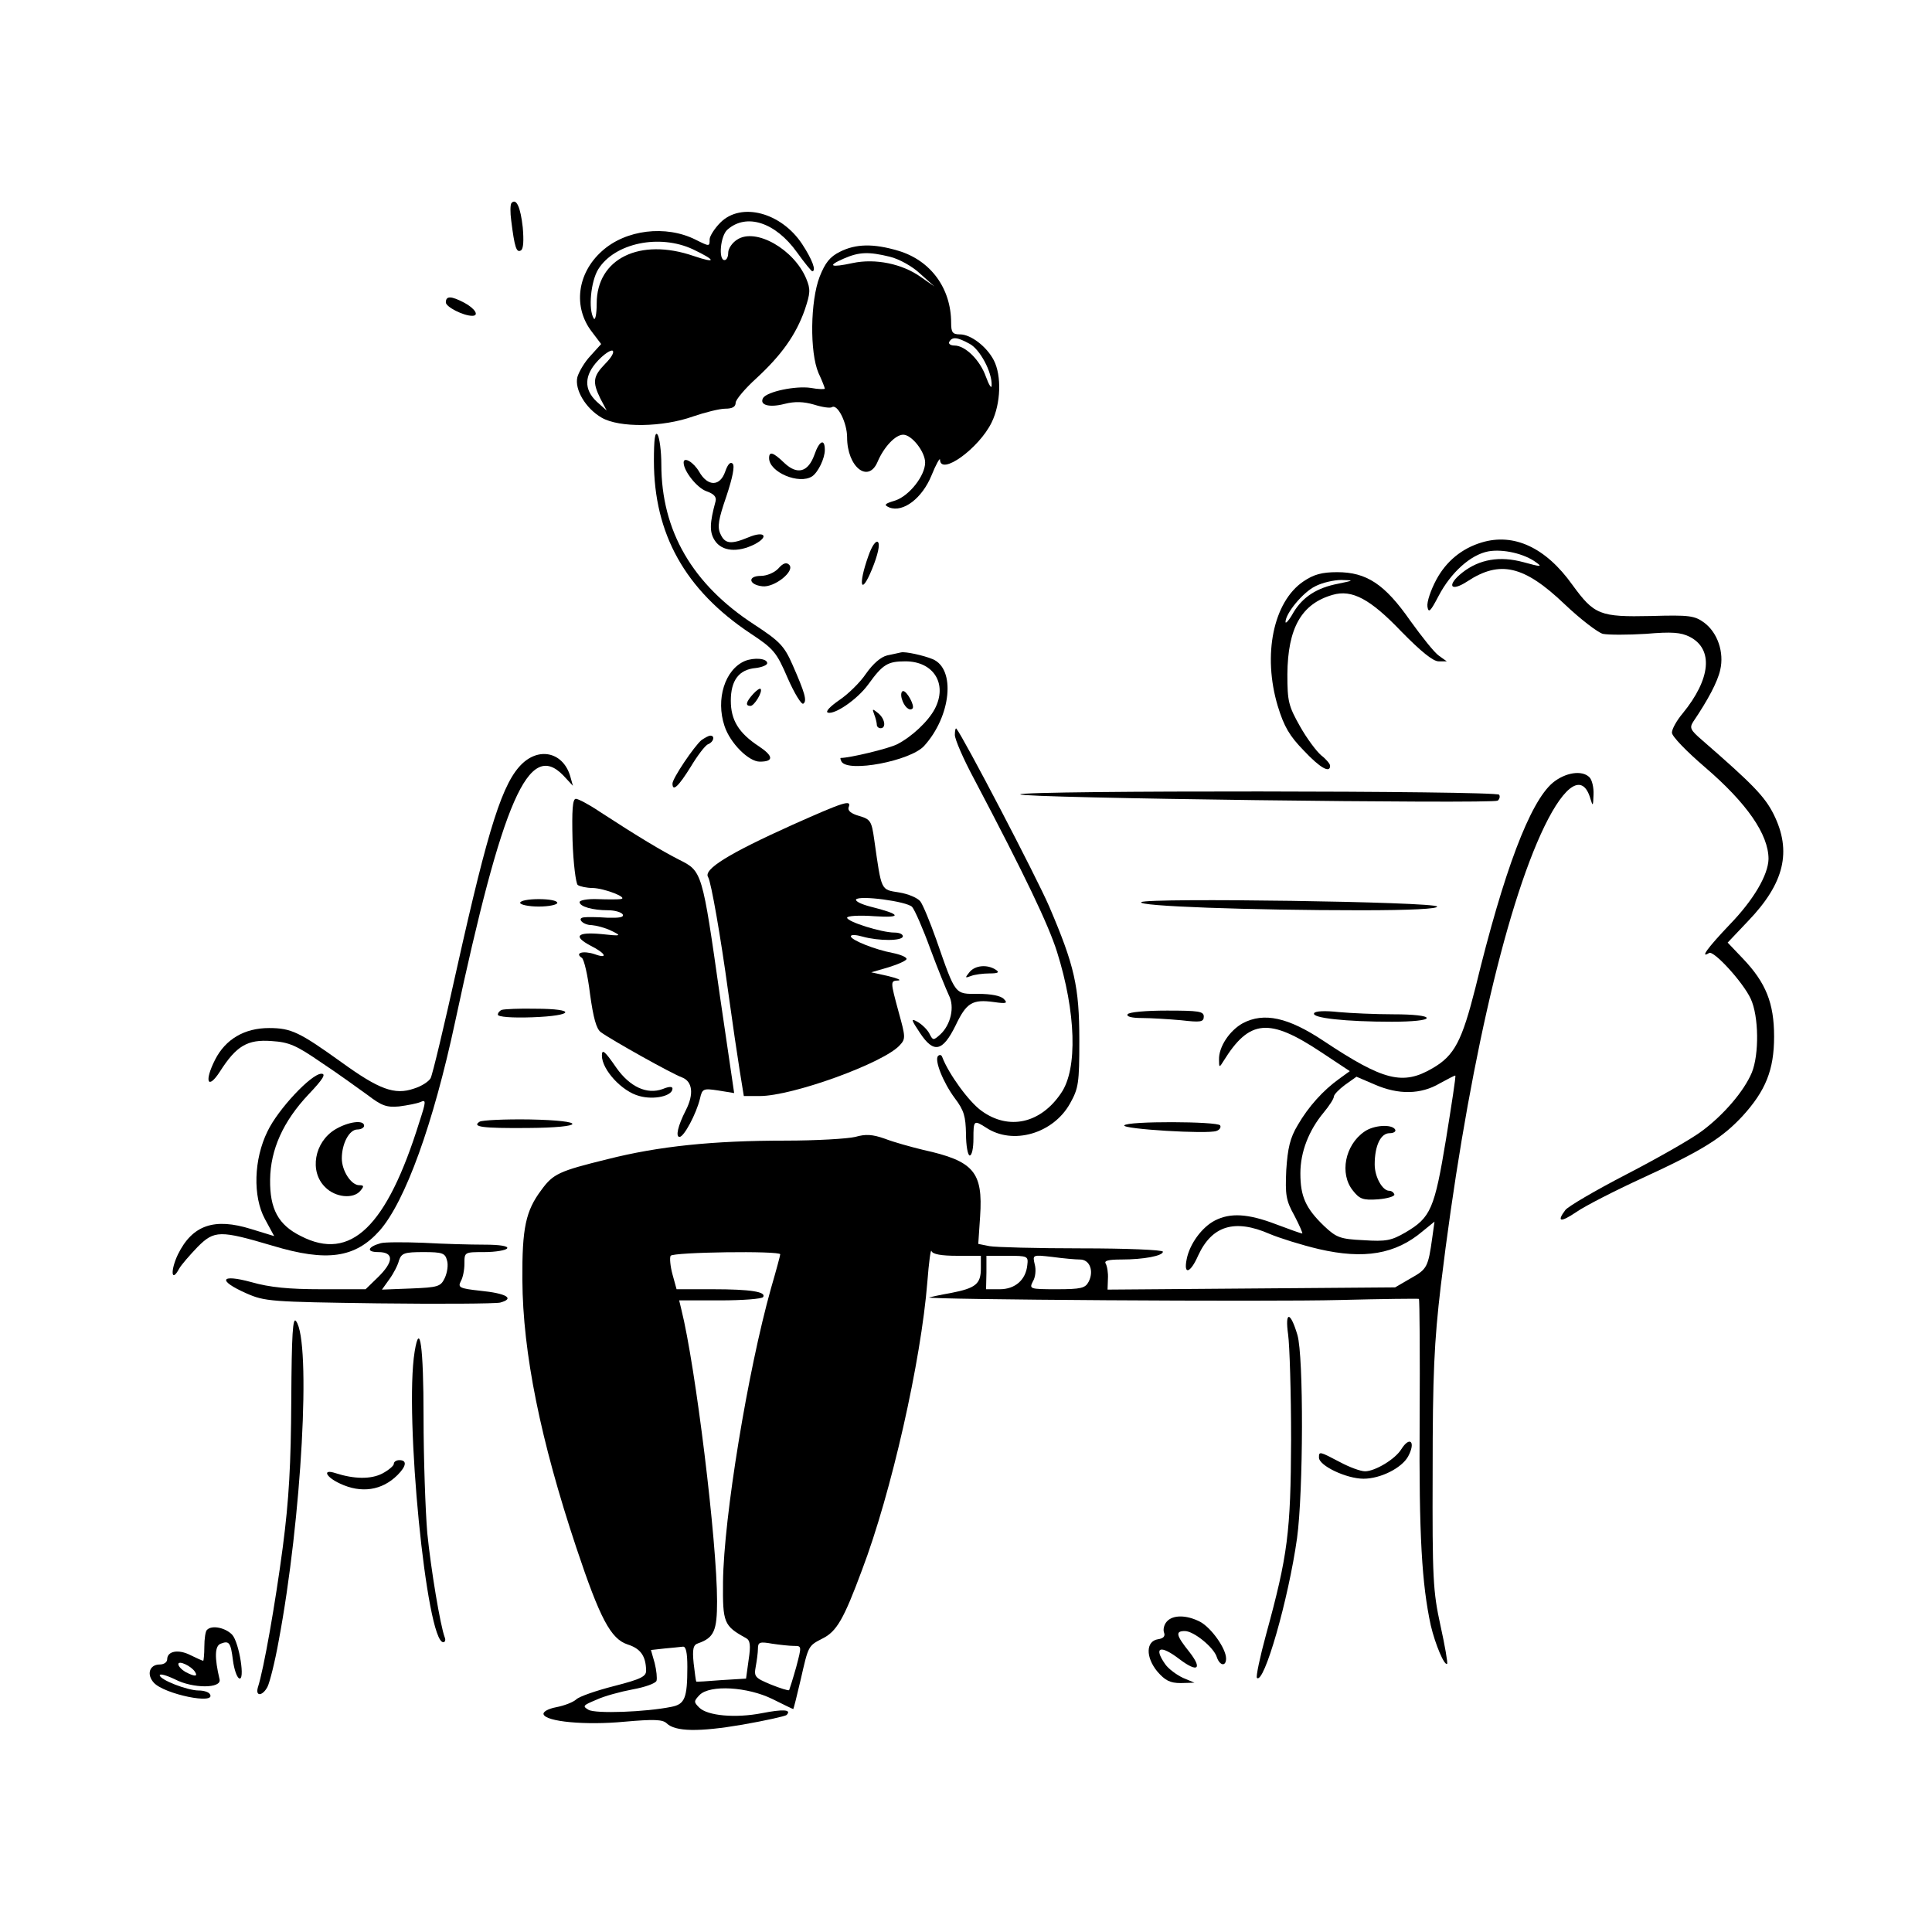 <?xml version="1.0" standalone="no"?>
<!DOCTYPE svg PUBLIC "-//W3C//DTD SVG 20010904//EN"
 "http://www.w3.org/TR/2001/REC-SVG-20010904/DTD/svg10.dtd">
<svg version="1.0" xmlns="http://www.w3.org/2000/svg"
 width="520pt" height="520pt" viewBox="0 0 520 520"
 preserveAspectRatio="xMidYMid meet">

<g transform="translate(0,520) scale(0.1,-0.1)"
fill="#000000" stroke="none">
<path d="M1377 4654 c-4 -4 -4 -26 -1 -48 9 -72 14 -87 26 -80 7 4 8 27 5 62
-6 54 -17 79 -30 66z"/>
<path d="M1939 4601 c-16 -16 -29 -37 -29 -45 0 -20 0 -20 -38 -1 -80 40 -188
27 -252 -31 -67 -60 -78 -151 -27 -217 l25 -33 -29 -32 c-16 -17 -31 -43 -35
-57 -8 -33 22 -84 65 -109 48 -28 165 -26 246 3 32 11 72 21 87 21 19 0 28 5
28 16 0 8 25 38 56 66 67 62 106 116 130 184 15 45 16 55 4 84 -33 79 -136
138 -186 105 -13 -8 -24 -24 -24 -35 0 -11 -4 -20 -10 -20 -17 0 -11 66 8 82
51 45 129 20 187 -61 20 -28 39 -51 41 -51 12 0 0 32 -27 73 -56 85 -164 114
-220 58z m-74 -72 c63 -30 64 -39 2 -18 -145 50 -261 -7 -261 -128 0 -29 -4
-47 -8 -40 -15 24 -8 99 12 132 44 71 165 96 255 54z m-236 -308 c-33 -34 -35
-49 -13 -94 l17 -32 -27 24 c-35 33 -34 71 4 111 16 17 34 29 39 26 5 -4 -4
-19 -20 -35z"/>
<path d="M2260 4522 c-26 -13 -39 -29 -54 -67 -25 -65 -27 -203 -3 -259 10
-21 17 -40 17 -42 0 -2 -17 -2 -38 2 -41 6 -117 -10 -128 -27 -11 -19 16 -27
58 -16 28 7 51 6 79 -2 22 -7 43 -10 48 -7 15 10 41 -42 41 -81 0 -80 57 -125
82 -66 17 40 48 73 69 73 23 0 59 -46 59 -75 0 -35 -42 -89 -80 -102 -30 -9
-32 -12 -16 -19 37 -14 88 25 113 86 12 30 23 49 23 43 1 -45 105 30 139 100
25 51 27 126 6 167 -19 37 -62 70 -91 70 -20 0 -24 5 -24 31 0 93 -55 168
-142 194 -67 20 -115 19 -158 -3z m135 -13 c25 -6 61 -26 82 -46 l38 -34 -36
25 c-50 36 -123 51 -184 38 -60 -13 -70 -8 -24 12 41 18 67 19 124 5z m214
-234 c28 -14 62 -77 60 -113 0 -9 -7 1 -15 23 -16 46 -56 85 -85 85 -11 0 -17
5 -14 10 8 14 21 13 54 -5z"/>
<path d="M1200 4386 c0 -12 47 -36 71 -36 20 0 7 20 -21 35 -36 19 -50 19 -50
1z"/>
<path d="M1760 3960 c0 -197 84 -348 260 -465 62 -41 70 -50 100 -120 18 -41
37 -72 42 -69 11 7 4 30 -29 105 -22 50 -34 63 -103 108 -166 108 -250 252
-250 431 0 36 -5 72 -10 80 -7 10 -10 -12 -10 -70z"/>
<path d="M2192 3976 c-17 -47 -46 -55 -81 -22 -30 29 -41 32 -41 13 0 -38 81
-72 116 -49 16 11 34 48 34 71 0 32 -15 25 -28 -13z"/>
<path d="M1840 3955 c0 -23 36 -68 61 -77 20 -7 28 -15 25 -27 -16 -59 -17
-83 -2 -106 19 -29 61 -33 107 -10 40 21 27 37 -16 19 -48 -20 -64 -18 -76 9
-9 19 -5 40 16 101 17 51 23 82 17 88 -6 6 -13 -1 -20 -21 -14 -41 -47 -41
-70 -1 -15 26 -42 42 -42 25z"/>
<path d="M2337 3703 c-28 -79 -20 -108 10 -35 16 39 22 67 16 73 -5 5 -16 -9
-26 -38z"/>
<path d="M3988 3740 c-53 -16 -95 -50 -122 -100 -15 -28 -26 -60 -24 -73 3
-18 8 -13 30 29 33 63 86 111 134 120 39 7 97 -6 129 -30 17 -12 12 -12 -35 1
-63 17 -118 8 -164 -28 -43 -34 -33 -54 13 -24 88 58 153 43 262 -61 42 -40
89 -76 103 -80 15 -3 67 -3 116 0 70 6 94 4 118 -8 64 -33 57 -113 -19 -206
-16 -19 -29 -42 -29 -52 0 -10 40 -51 89 -93 113 -97 171 -181 171 -247 -1
-43 -40 -110 -105 -177 -58 -61 -81 -92 -55 -76 12 8 91 -78 112 -123 22 -47
23 -150 3 -199 -21 -50 -76 -114 -134 -157 -26 -20 -117 -72 -202 -116 -85
-44 -160 -88 -166 -97 -24 -32 -13 -34 30 -5 23 16 103 57 177 91 163 75 215
108 270 167 62 68 85 124 85 214 0 90 -22 145 -84 210 l-41 43 55 58 c98 102
118 188 69 287 -24 48 -56 81 -194 201 -30 26 -33 32 -23 48 40 59 66 108 73
140 11 47 -7 100 -43 127 -26 19 -40 21 -143 18 -138 -3 -153 3 -212 84 -72
101 -158 140 -244 114z"/>
<path d="M2095 3670 c-10 -11 -31 -20 -47 -20 -37 0 -33 -24 4 -28 32 -4 89
41 72 58 -7 7 -16 5 -29 -10z"/>
<path d="M3508 3635 c-81 -55 -110 -198 -69 -335 17 -56 32 -81 70 -120 44
-47 71 -62 71 -41 0 5 -11 18 -24 28 -13 11 -39 46 -57 78 -31 55 -34 67 -34
140 1 125 38 190 122 214 52 15 101 -11 185 -99 52 -53 85 -80 100 -80 l22 0
-21 15 c-12 8 -46 51 -77 94 -69 99 -118 131 -197 131 -41 0 -63 -6 -91 -25z
m94 -6 c-58 -11 -96 -36 -121 -78 -11 -20 -21 -31 -21 -25 0 23 47 80 80 96
19 10 51 17 70 17 35 -1 35 -1 -8 -10z"/>
<path d="M2425 3444 c-5 -1 -22 -5 -37 -8 -17 -4 -38 -22 -57 -49 -16 -24 -49
-56 -73 -72 -23 -16 -37 -30 -30 -33 19 -6 80 36 109 76 39 54 52 62 100 62
76 0 114 -61 79 -128 -18 -34 -62 -75 -101 -95 -23 -12 -128 -37 -152 -37 -2
0 -1 -4 2 -10 18 -30 185 2 222 42 73 80 86 208 23 234 -24 10 -74 21 -85 18z"/>
<path d="M2005 3421 c-54 -23 -79 -103 -55 -175 15 -46 65 -96 95 -96 38 0 37
15 -2 41 -55 36 -76 71 -76 123 0 55 22 84 67 88 17 2 31 8 31 13 0 13 -35 16
-60 6z"/>
<path d="M2027 3332 c-19 -21 -22 -32 -7 -32 10 0 34 39 27 46 -2 2 -11 -4
-20 -14z"/>
<path d="M2427 3320 c6 -22 21 -35 29 -27 7 7 -15 47 -25 47 -5 0 -7 -9 -4
-20z"/>
<path d="M2353 3277 c4 -10 7 -23 7 -28 0 -5 5 -9 10 -9 16 0 12 26 -7 41 -15
12 -16 12 -10 -4z"/>
<path d="M2570 3222 c0 -12 23 -65 52 -119 137 -260 200 -392 223 -465 51
-162 56 -315 11 -380 -55 -82 -141 -101 -214 -48 -34 24 -89 100 -106 145 -2
6 -7 7 -11 3 -11 -10 13 -71 45 -114 25 -33 29 -49 30 -96 0 -32 5 -58 10 -58
6 0 10 20 10 45 0 50 1 51 34 30 72 -48 181 -16 226 65 23 41 25 55 25 170 0
145 -13 201 -81 360 -35 81 -232 458 -250 479 -2 2 -4 -5 -4 -17z"/>
<path d="M1888 3208 c-20 -17 -78 -103 -78 -117 0 -23 16 -8 49 45 18 30 39
58 47 61 15 6 19 23 6 23 -5 0 -15 -6 -24 -12z"/>
<path d="M1407 3146 c-54 -50 -92 -170 -177 -551 -34 -154 -66 -288 -71 -297
-5 -9 -25 -22 -45 -28 -52 -18 -94 -2 -195 71 -113 81 -135 92 -195 92 -66 0
-117 -30 -145 -85 -30 -59 -20 -83 13 -32 44 69 74 87 139 82 48 -3 67 -12
134 -58 44 -29 99 -69 124 -87 38 -29 51 -34 85 -31 23 3 49 8 58 12 15 7 15
2 -3 -53 -88 -283 -185 -377 -319 -308 -61 30 -84 73 -83 152 1 81 35 157 104
230 39 41 47 55 34 55 -27 0 -117 -96 -145 -155 -37 -75 -40 -175 -7 -236 l25
-46 -62 19 c-99 31 -158 11 -197 -68 -21 -44 -18 -78 3 -39 6 11 29 37 50 59
45 45 60 45 202 3 146 -44 222 -33 288 41 69 79 144 286 203 562 128 598 198
759 291 663 l26 -28 -7 25 c-18 63 -80 80 -128 36z"/>
<path d="M4179 3093 c-61 -52 -131 -235 -208 -552 -36 -142 -56 -182 -115
-216 -80 -47 -132 -34 -293 73 -96 64 -161 78 -218 48 -36 -20 -65 -64 -64
-98 0 -22 1 -22 12 -4 70 113 123 117 263 24 l77 -51 -29 -21 c-43 -31 -82
-74 -111 -124 -21 -35 -27 -62 -31 -121 -3 -67 -1 -82 22 -123 14 -27 23 -48
21 -48 -3 0 -34 11 -71 25 -76 29 -123 31 -164 10 -35 -18 -68 -63 -76 -104
-9 -44 10 -38 31 10 37 80 98 99 192 58 26 -11 86 -30 133 -41 121 -28 206
-14 279 48 l32 26 -6 -43 c-11 -79 -14 -85 -57 -109 l-43 -25 -387 -3 -387 -3
1 29 c1 16 -2 34 -6 41 -5 8 8 11 42 11 61 0 112 10 112 21 0 5 -98 9 -219 9
-120 0 -232 3 -248 6 l-30 6 5 74 c8 120 -17 149 -153 179 -33 8 -80 21 -103
30 -34 12 -52 13 -80 5 -21 -5 -105 -10 -188 -10 -195 0 -341 -15 -479 -50
-130 -32 -146 -39 -178 -83 -42 -56 -52 -102 -51 -242 1 -196 49 -432 145
-720 64 -192 93 -246 138 -261 35 -11 49 -31 50 -69 1 -17 -12 -24 -86 -43
-47 -12 -94 -28 -102 -36 -9 -8 -33 -17 -54 -21 -21 -4 -36 -12 -34 -19 6 -20
113 -30 218 -20 79 7 102 6 113 -4 23 -23 87 -24 204 -4 63 11 116 23 119 26
15 15 -10 16 -66 5 -72 -14 -147 -7 -169 15 -15 15 -15 17 1 34 28 28 129 22
196 -11 30 -15 55 -27 56 -27 1 0 10 36 20 79 21 92 20 91 59 111 38 19 57 52
106 184 79 208 159 562 176 776 4 52 9 89 11 83 3 -9 27 -13 69 -13 l64 0 0
-34 c0 -42 -14 -53 -80 -66 -29 -5 -55 -11 -59 -12 -17 -6 922 -12 1104 -7
116 3 212 4 214 3 2 -2 3 -149 2 -328 -2 -310 6 -440 30 -551 12 -51 37 -110
44 -103 2 2 -6 49 -18 103 -20 92 -22 125 -21 415 0 259 4 348 22 500 66 546
171 1013 279 1236 56 115 104 144 124 73 6 -20 7 -19 8 12 1 19 -4 40 -11 47
-20 20 -65 13 -99 -15z m-287 -959 c-31 -188 -41 -211 -109 -251 -38 -22 -52
-25 -113 -21 -63 3 -73 7 -106 38 -50 48 -64 80 -64 142 0 58 23 116 63 164
15 18 27 37 27 42 0 6 14 20 30 32 l31 22 49 -21 c64 -28 124 -27 175 3 22 12
41 22 42 21 2 -1 -10 -78 -25 -171z m-1792 -310 c0 -3 -11 -44 -25 -92 -62
-221 -127 -615 -129 -790 -1 -110 2 -118 62 -151 11 -6 13 -19 7 -58 l-7 -51
-66 -4 c-37 -3 -68 -5 -68 -4 -1 1 -4 23 -7 49 -4 39 -1 50 12 54 43 15 51 34
51 113 0 161 -58 633 -96 785 l-6 25 110 0 c61 0 113 4 116 9 9 14 -33 21
-136 21 l-97 0 -11 40 c-6 22 -8 45 -5 50 6 10 295 14 295 4z m665 -29 c-4
-40 -33 -65 -74 -65 l-37 0 1 45 0 45 57 0 c54 0 56 -1 53 -25z m142 15 c26 0
38 -31 23 -60 -9 -17 -20 -20 -86 -20 -73 0 -74 1 -64 21 7 11 9 32 5 46 -6
26 -6 26 47 20 29 -4 63 -7 75 -7z m-770 -1040 c21 0 21 0 6 -57 -9 -32 -18
-60 -19 -62 -2 -2 -24 5 -49 15 -43 18 -46 21 -41 48 3 16 6 38 6 49 0 17 5
19 38 13 20 -3 47 -6 59 -6z m-287 -57 c0 -84 -7 -100 -43 -107 -69 -14 -204
-19 -223 -8 -17 10 -15 12 21 27 21 10 66 22 98 28 33 6 61 16 64 23 2 7 0 28
-5 48 l-10 35 36 4 c21 2 43 4 50 5 8 1 12 -15 12 -55z"/>
<path d="M3672 2154 c-52 -36 -67 -113 -31 -158 18 -23 27 -27 68 -24 25 2 45
8 44 13 -2 6 -8 10 -14 10 -18 0 -39 37 -39 71 0 50 16 84 40 84 12 0 18 5 15
10 -9 15 -58 12 -83 -6z"/>
<path d="M2746 3062 c-6 -10 1269 -26 1285 -17 5 4 7 11 4 16 -8 11 -1282 12
-1289 1z"/>
<path d="M1541 2938 c2 -62 9 -116 14 -120 6 -4 24 -8 40 -8 33 -1 99 -27 75
-30 -8 -1 -36 -1 -62 0 -27 1 -48 -3 -48 -8 0 -12 35 -22 77 -22 17 0 35 -5
39 -11 4 -8 -9 -10 -42 -9 -27 2 -55 2 -62 1 -21 -2 -3 -21 21 -21 12 -1 36
-7 52 -15 29 -14 28 -15 -27 -9 -65 6 -76 -6 -29 -31 42 -21 49 -37 11 -23
-31 10 -54 3 -34 -10 6 -4 16 -47 22 -97 9 -65 17 -94 29 -103 27 -20 191
-112 219 -122 28 -11 32 -45 10 -88 -22 -43 -28 -72 -17 -72 12 0 45 62 55
103 6 27 9 28 49 22 l43 -7 -38 259 c-48 338 -48 338 -110 369 -47 24 -109 61
-215 130 -28 19 -57 34 -63 34 -9 0 -11 -30 -9 -112z"/>
<path d="M2133 2980 c-171 -77 -241 -120 -227 -141 8 -13 34 -162 54 -309 11
-80 25 -175 31 -212 l11 -68 43 0 c88 0 334 89 377 137 16 17 15 23 -3 88 -23
85 -23 85 -1 86 9 1 -3 6 -28 12 l-45 10 48 14 c26 8 47 18 47 22 0 5 -17 12
-37 16 -48 9 -113 35 -113 45 0 5 15 4 32 -1 43 -12 108 -12 108 1 0 6 -10 10
-23 10 -34 0 -127 29 -127 40 0 5 33 7 73 4 77 -5 73 5 -11 26 -23 6 -40 14
-38 19 8 12 137 -5 151 -20 7 -8 29 -58 49 -113 20 -54 43 -110 50 -125 16
-31 5 -79 -23 -105 -19 -17 -20 -17 -30 3 -6 11 -21 25 -32 31 -18 10 -17 6 7
-30 37 -56 61 -51 96 20 29 61 45 71 103 63 34 -5 38 -3 27 8 -8 9 -35 14 -69
14 -64 0 -60 -6 -113 146 -17 48 -36 94 -43 103 -7 9 -32 20 -57 24 -50 8 -47
2 -67 142 -7 50 -10 55 -41 64 -21 6 -31 14 -28 23 9 22 -12 15 -151 -47z"/>
<path d="M1400 2770 c0 -5 23 -10 50 -10 28 0 50 5 50 10 0 6 -22 10 -50 10
-27 0 -50 -4 -50 -10z"/>
<path d="M3072 2772 c-16 -11 296 -22 590 -22 137 0 208 4 206 10 -4 13 -777
24 -796 12z"/>
<path d="M2609 2583 c-12 -15 -12 -16 4 -10 10 4 33 7 50 7 24 0 28 3 17 10
-23 15 -56 12 -71 -7z"/>
<path d="M1351 2482 c-6 -2 -11 -8 -11 -13 0 -6 38 -9 93 -7 113 4 120 23 8
23 -43 1 -83 -1 -90 -3z"/>
<path d="M3035 2470 c-4 -6 11 -10 38 -10 24 0 72 -3 106 -6 52 -6 61 -5 61
10 0 14 -14 16 -99 16 -56 0 -103 -4 -106 -10z"/>
<path d="M3537 2473 c-8 -13 86 -23 209 -23 56 0 94 4 94 10 0 6 -36 10 -89
10 -48 0 -115 3 -148 6 -36 4 -63 3 -66 -3z"/>
<path d="M1620 2359 c0 -38 54 -97 101 -109 39 -11 89 0 89 20 0 6 -9 6 -26
-1 -43 -16 -89 6 -125 57 -31 45 -39 52 -39 33z"/>
<path d="M1291 2181 c-22 -14 7 -18 129 -17 158 1 162 20 5 23 -67 1 -127 -2
-134 -6z"/>
<path d="M902 2160 c-56 -34 -70 -113 -27 -155 27 -28 76 -33 95 -10 10 12 10
15 -3 15 -22 0 -47 39 -47 72 0 40 20 78 42 78 10 0 18 5 18 10 0 17 -43 11
-78 -10z"/>
<path d="M3026 2171 c-6 -10 224 -24 248 -15 9 3 13 10 10 15 -7 11 -251 12
-258 0z"/>
<path d="M1025 1854 c-36 -10 -40 -24 -7 -24 43 0 42 -26 -1 -68 l-33 -32
-120 0 c-86 0 -138 5 -187 19 -84 23 -93 5 -14 -30 50 -22 65 -23 354 -27 166
-2 314 -1 329 2 41 11 17 25 -54 32 -55 6 -60 9 -52 25 6 10 10 31 10 48 0 31
0 31 54 31 30 0 58 5 61 10 4 6 -19 10 -62 10 -37 0 -111 2 -163 5 -52 2 -104
2 -115 -1z m178 -46 c4 -12 1 -33 -6 -48 -11 -23 -18 -25 -91 -28 l-78 -3 20
28 c11 15 23 38 26 51 7 19 14 22 66 22 51 0 58 -3 63 -22z"/>
<path d="M784 1433 c-1 -175 -6 -268 -23 -398 -20 -151 -51 -328 -67 -377 -7
-25 13 -23 26 2 6 12 20 67 30 123 62 329 88 805 47 861 -9 13 -12 -35 -13
-211z"/>
<path d="M3467 1608 c4 -29 8 -156 8 -283 -1 -250 -9 -311 -67 -523 -17 -62
-28 -115 -25 -118 19 -19 85 212 108 376 17 124 18 490 1 547 -19 64 -34 65
-25 1z"/>
<path d="M1116 1562 c-28 -171 32 -782 77 -782 5 0 7 6 4 13 -12 32 -37 182
-47 281 -5 60 -10 201 -10 312 0 190 -10 261 -24 176z"/>
<path d="M3772 1300 c-16 -27 -71 -60 -98 -60 -12 0 -42 11 -68 25 -55 29 -56
29 -56 12 0 -22 74 -57 120 -57 46 0 103 29 120 60 21 39 5 56 -18 20z"/>
<path d="M1060 1260 c0 -5 -14 -17 -31 -26 -31 -16 -76 -15 -126 1 -36 12 -27
-10 12 -28 57 -27 113 -19 155 23 24 24 26 40 5 40 -8 0 -15 -4 -15 -10z"/>
<path d="M3140 835 c-7 -8 -10 -21 -7 -29 4 -10 -2 -16 -16 -18 -33 -5 -34
-48 -2 -87 21 -24 34 -31 63 -31 l37 1 -31 13 c-17 8 -39 24 -48 37 -32 46
-13 53 39 13 49 -37 62 -26 26 20 -36 45 -38 56 -12 56 24 0 78 -44 86 -70 8
-24 25 -26 25 -4 0 27 -40 83 -70 99 -37 19 -74 19 -90 0z"/>
<path d="M557 813 c-4 -3 -7 -24 -7 -45 0 -21 -2 -38 -3 -38 -2 0 -18 7 -34
15 -33 17 -63 11 -63 -11 0 -8 -9 -14 -20 -14 -28 0 -36 -27 -16 -49 28 -31
169 -60 151 -31 -3 6 -17 10 -30 10 -31 0 -105 29 -105 41 0 5 18 0 41 -11 48
-25 126 -25 120 0 -14 59 -13 90 3 96 23 9 27 3 33 -45 3 -23 10 -44 16 -48
18 -11 1 96 -18 117 -18 19 -55 27 -68 13z m-32 -113 c8 -13 -1 -13 -26 0 -10
6 -19 15 -19 21 0 11 35 -5 45 -21z"/>
</g>
</svg>
